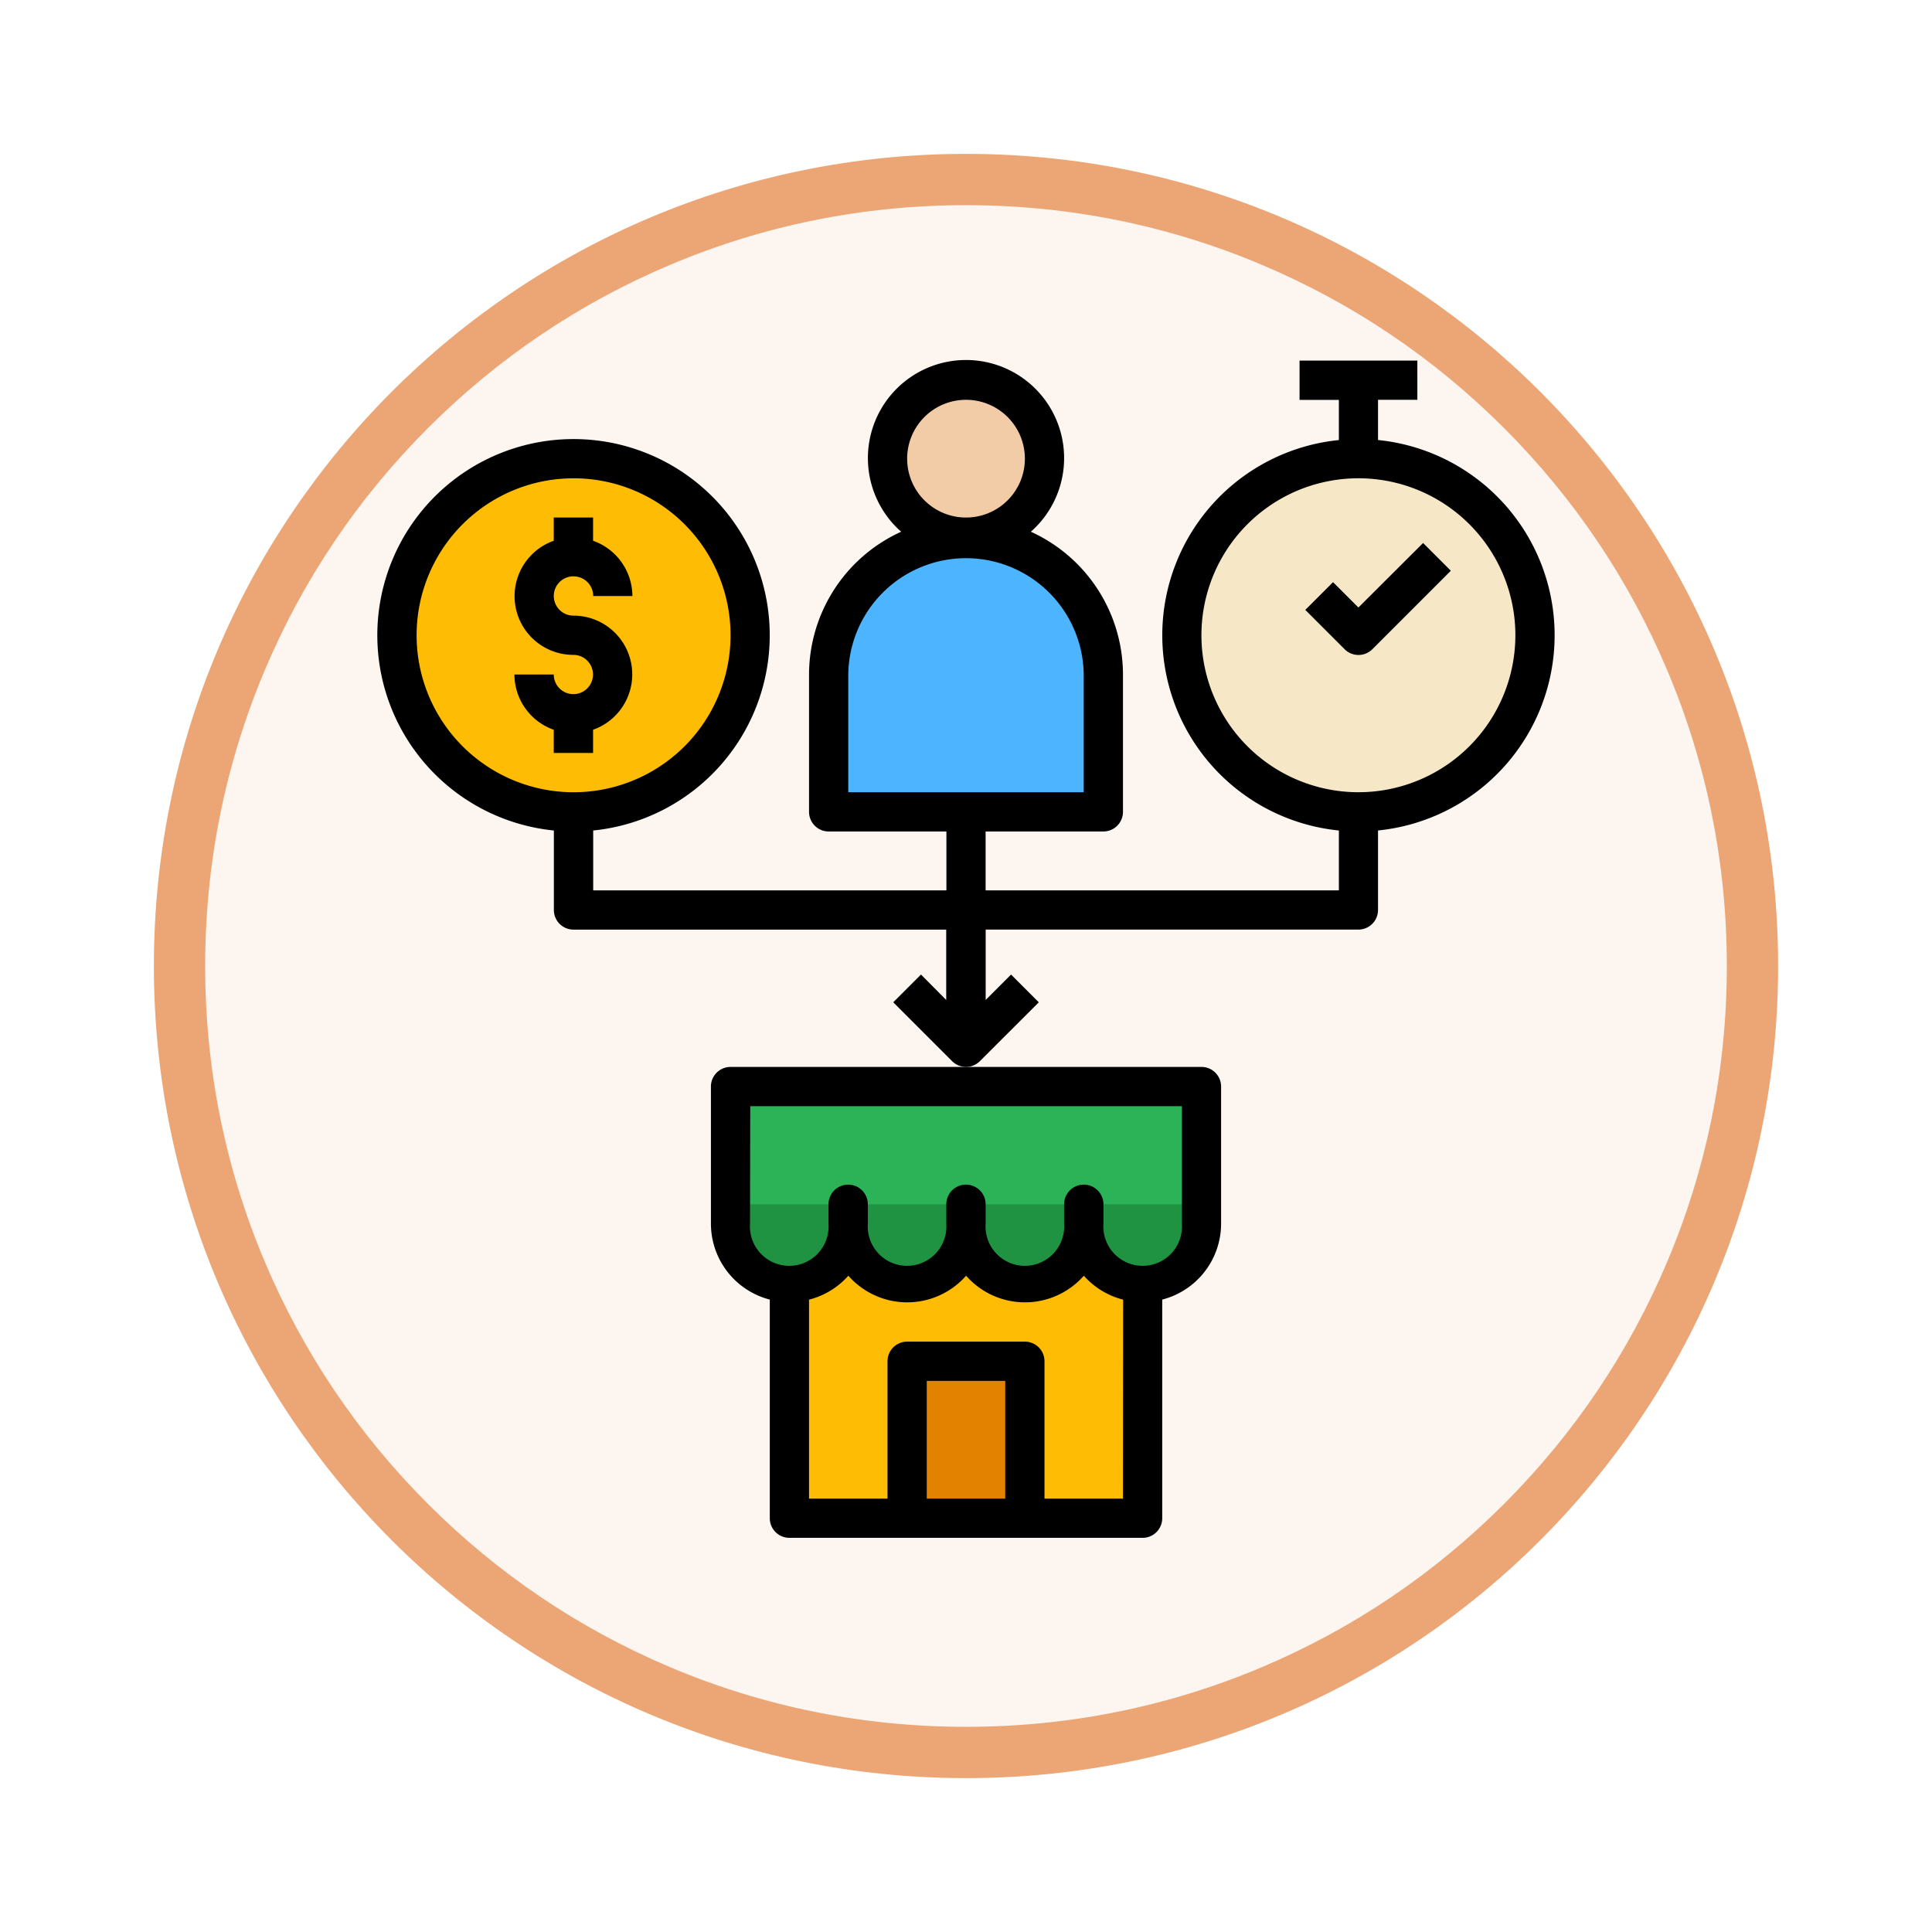 <svg xmlns="http://www.w3.org/2000/svg" xmlns:xlink="http://www.w3.org/1999/xlink" width="113" height="113" viewBox="0 0 113 113">
  <defs>
    <filter id="Trazado_982547" x="0" y="0" width="113" height="113" filterUnits="userSpaceOnUse">
      <feOffset dy="3" input="SourceAlpha"/>
      <feGaussianBlur stdDeviation="3" result="blur"/>
      <feFlood flood-opacity="0.161"/>
      <feComposite operator="in" in2="blur"/>
      <feComposite in="SourceGraphic"/>
    </filter>
  </defs>
  <g id="Grupo_1224577" data-name="Grupo 1224577" transform="translate(-674 -7063.751)">
    <g id="Grupo_1224450" data-name="Grupo 1224450" transform="translate(683 7069.751)">
      <g id="Grupo_1224085" data-name="Grupo 1224085" transform="translate(0 0)">
        <g id="Grupo_1223184" data-name="Grupo 1223184">
          <g id="Grupo_1211216" data-name="Grupo 1211216">
            <g id="Grupo_1210737" data-name="Grupo 1210737">
              <g id="Grupo_1210537" data-name="Grupo 1210537">
                <g id="Grupo_1164202" data-name="Grupo 1164202">
                  <g id="Grupo_1158168" data-name="Grupo 1158168">
                    <g id="Grupo_1152576" data-name="Grupo 1152576">
                      <g id="Grupo_1148633" data-name="Grupo 1148633">
                        <g id="Grupo_1148525" data-name="Grupo 1148525">
                          <g transform="matrix(1, 0, 0, 1, -9, -6)" filter="url(#Trazado_982547)">
                            <g id="Trazado_982547-2" data-name="Trazado 982547" transform="translate(9 6)" fill="#fcf5f0">
                              <path d="M 47.5 93.5 C 41.289 93.5 35.265 92.284 29.595 89.886 C 24.118 87.569 19.198 84.252 14.973 80.027 C 10.748 75.802 7.431 70.882 5.114 65.405 C 2.716 59.735 1.5 53.711 1.5 47.5 C 1.5 41.289 2.716 35.265 5.114 29.595 C 7.431 24.118 10.748 19.198 14.973 14.973 C 19.198 10.748 24.118 7.431 29.595 5.114 C 35.265 2.716 41.289 1.5 47.5 1.5 C 53.711 1.5 59.735 2.716 65.405 5.114 C 70.882 7.431 75.802 10.748 80.027 14.973 C 84.252 19.198 87.569 24.118 89.886 29.595 C 92.284 35.265 93.5 41.289 93.5 47.5 C 93.5 53.711 92.284 59.735 89.886 65.405 C 87.569 70.882 84.252 75.802 80.027 80.027 C 75.802 84.252 70.882 87.569 65.405 89.886 C 59.735 92.284 53.711 93.5 47.5 93.5 Z" stroke="none"/>
                              <path d="M 47.5 3 C 41.491 3 35.664 4.176 30.18 6.496 C 24.881 8.737 20.122 11.946 16.034 16.034 C 11.946 20.122 8.737 24.881 6.496 30.18 C 4.176 35.664 3 41.491 3 47.5 C 3 53.509 4.176 59.336 6.496 64.82 C 8.737 70.119 11.946 74.878 16.034 78.966 C 20.122 83.054 24.881 86.263 30.18 88.504 C 35.664 90.824 41.491 92 47.5 92 C 53.509 92 59.336 90.824 64.82 88.504 C 70.119 86.263 74.878 83.054 78.966 78.966 C 83.054 74.878 86.263 70.119 88.504 64.82 C 90.824 59.336 92 53.509 92 47.5 C 92 41.491 90.824 35.664 88.504 30.18 C 86.263 24.881 83.054 20.122 78.966 16.034 C 74.878 11.946 70.119 8.737 64.82 6.496 C 59.336 4.176 53.509 3 47.5 3 M 47.5 -7.62939453125e-06 C 73.734 -7.62939453125e-06 95 21.266 95 47.5 C 95 73.734 73.734 95 47.5 95 C 21.266 95 -7.62939453125e-06 73.734 -7.62939453125e-06 47.5 C -7.62939453125e-06 21.266 21.266 -7.62939453125e-06 47.5 -7.62939453125e-06 Z" stroke="none" fill="#eca675"/>
                            </g>
                          </g>
                        </g>
                      </g>
                    </g>
                  </g>
                </g>
              </g>
            </g>
          </g>
        </g>
      </g>
    </g>
    <g id="investment_1606623" transform="translate(695.958 7084.807)">
      <path id="Trazado_1180804" data-name="Trazado 1180804" d="M168.117,312.23h20.657v22.952H168.117Zm0,0" transform="translate(-143.904 -267.441)" fill="#ffbc05"/>
      <path id="Trazado_1180805" data-name="Trazado 1180805" d="M144.117,296.23v8.033a3.443,3.443,0,0,0,6.886,0,3.443,3.443,0,0,0,6.886,0,3.443,3.443,0,0,0,6.886,0,3.443,3.443,0,0,0,6.886,0V296.23Zm0,0" transform="translate(-123.347 -253.736)" fill="#2cb357"/>
      <path id="Trazado_1180806" data-name="Trazado 1180806" d="M216.117,408.23H223v9.181h-6.886Zm0,0" transform="translate(-185.018 -349.669)" fill="#e38100"/>
      <path id="Trazado_1180807" data-name="Trazado 1180807" d="M28.774,50.558A10.328,10.328,0,1,1,18.445,40.23,10.329,10.329,0,0,1,28.774,50.558Zm0,0" transform="translate(-6.856 -34.459)" fill="#ffbc05"/>
      <path id="Trazado_1180808" data-name="Trazado 1180808" d="M348.774,50.558A10.328,10.328,0,1,1,338.445,40.23,10.329,10.329,0,0,1,348.774,50.558Zm0,0" transform="translate(-280.952 -34.459)" fill="#f6e8c7"/>
      <path id="Trazado_1180809" data-name="Trazado 1180809" d="M184.117,88.3h16.066V80.263a8.033,8.033,0,1,0-16.066,0Zm0,0" transform="translate(-157.609 -61.869)" fill="#4db5ff"/>
      <path id="Trazado_1180810" data-name="Trazado 1180810" d="M217.3,12.821a4.59,4.59,0,1,1-4.59-4.59A4.59,4.59,0,0,1,217.3,12.821Zm0,0" transform="translate(-178.166 -7.05)" fill="#f2cba7"/>
      <g id="Grupo_1224576" data-name="Grupo 1224576" transform="translate(20.77 49.38)">
        <path id="Trazado_1180811" data-name="Trazado 1180811" d="M195.56,348.82A3.443,3.443,0,0,0,199,345.378V344.23h-6.886v1.148A3.443,3.443,0,0,0,195.56,348.82Zm0,0" transform="translate(-185.231 -344.23)" fill="#1f9342"/>
        <path id="Trazado_1180812" data-name="Trazado 1180812" d="M291.56,348.82A3.443,3.443,0,0,0,295,345.378V344.23h-6.886v1.148A3.443,3.443,0,0,0,291.56,348.82Zm0,0" transform="translate(-267.46 -344.23)" fill="#1f9342"/>
        <path id="Trazado_1180813" data-name="Trazado 1180813" d="M243.56,348.82A3.443,3.443,0,0,0,247,345.378V344.23h-6.886v1.148A3.443,3.443,0,0,0,243.56,348.82Zm0,0" transform="translate(-226.346 -344.23)" fill="#1f9342"/>
        <path id="Trazado_1180814" data-name="Trazado 1180814" d="M147.56,348.82A3.443,3.443,0,0,0,151,345.378V344.23h-6.886v1.148A3.443,3.443,0,0,0,147.56,348.82Zm0,0" transform="translate(-144.117 -344.23)" fill="#1f9342"/>
      </g>
      <path id="Trazado_1180815" data-name="Trazado 1180815" d="M59.56,67.673a1.148,1.148,0,0,1,1.148,1.148H63a3.443,3.443,0,0,0-2.3-3.232V64.231h-2.3v1.359a3.435,3.435,0,0,0,1.148,6.674,1.148,1.148,0,1,1-1.148,1.148h-2.3a3.441,3.441,0,0,0,2.3,3.232V78h2.3V76.643a3.435,3.435,0,0,0-1.148-6.674,1.148,1.148,0,0,1,0-2.3Zm0,0" transform="translate(-47.97 -55.017)"/>
      <path id="Trazado_1180816" data-name="Trazado 1180816" d="M58.641,4.682V2.328h2.3V.033H54.051v2.3h2.3V4.682a11.476,11.476,0,0,0,0,22.837v3.5H35.689V27.576h6.886a1.148,1.148,0,0,0,1.148-1.148V18.395a9.187,9.187,0,0,0-5.388-8.351,5.738,5.738,0,1,0-7.585,0,9.186,9.186,0,0,0-5.388,8.351v8.033a1.148,1.148,0,0,0,1.148,1.148h6.886v3.443H12.737v-3.5a11.476,11.476,0,1,0-2.3,0v4.649a1.148,1.148,0,0,0,1.148,1.148h21.8v4.115L31.91,35.945l-1.623,1.623L33.73,41.01a1.147,1.147,0,0,0,1.623,0L38.8,37.568l-1.623-1.623-1.484,1.484V33.314h21.8a1.148,1.148,0,0,0,1.148-1.148V27.517a11.476,11.476,0,0,0,0-22.837ZM2.409,16.1a9.181,9.181,0,1,1,9.181,9.181A9.181,9.181,0,0,1,2.409,16.1ZM34.541,2.328A3.443,3.443,0,1,1,31.1,5.771,3.443,3.443,0,0,1,34.541,2.328ZM27.656,25.28V18.395a6.886,6.886,0,0,1,13.771,0V25.28Zm29.838,0A9.181,9.181,0,1,1,66.674,16.1,9.181,9.181,0,0,1,57.493,25.28Zm0,0" transform="translate(0)"/>
      <path id="Trazado_1180817" data-name="Trazado 1180817" d="M381.567,78.353l-1.484-1.484-1.623,1.623,2.3,2.3a1.147,1.147,0,0,0,1.623,0l4.59-4.59-1.623-1.623Zm0,0" transform="translate(-324.074 -63.876)"/>
      <path id="Trazado_1180818" data-name="Trazado 1180818" d="M136.117,289.378v8.033a4.59,4.59,0,0,0,3.443,4.427v12.787a1.148,1.148,0,0,0,1.148,1.148h20.657a1.148,1.148,0,0,0,1.148-1.148V301.838a4.59,4.59,0,0,0,3.443-4.427v-8.033a1.148,1.148,0,0,0-1.148-1.148H137.265A1.148,1.148,0,0,0,136.117,289.378Zm17.214,24.1h-4.59v-6.886h4.59Zm6.886,0h-4.59v-8.033a1.148,1.148,0,0,0-1.148-1.148h-6.886a1.148,1.148,0,0,0-1.148,1.148v8.033h-4.59V301.842a4.593,4.593,0,0,0,2.3-1.4,4.584,4.584,0,0,0,6.886,0,4.584,4.584,0,0,0,6.886,0,4.591,4.591,0,0,0,2.3,1.4Zm-21.8-22.952h25.247v6.886a2.3,2.3,0,1,1-4.59,0v-1.148a1.148,1.148,0,0,0-2.3,0v1.148a2.3,2.3,0,1,1-4.59,0v-1.148a1.148,1.148,0,0,0-2.3,0v1.148a2.3,2.3,0,1,1-4.59,0v-1.148a1.148,1.148,0,0,0-2.3,0v1.148a2.3,2.3,0,1,1-4.59,0Zm0,0" transform="translate(-116.494 -246.883)"/>
    </g>
  </g>
</svg>
